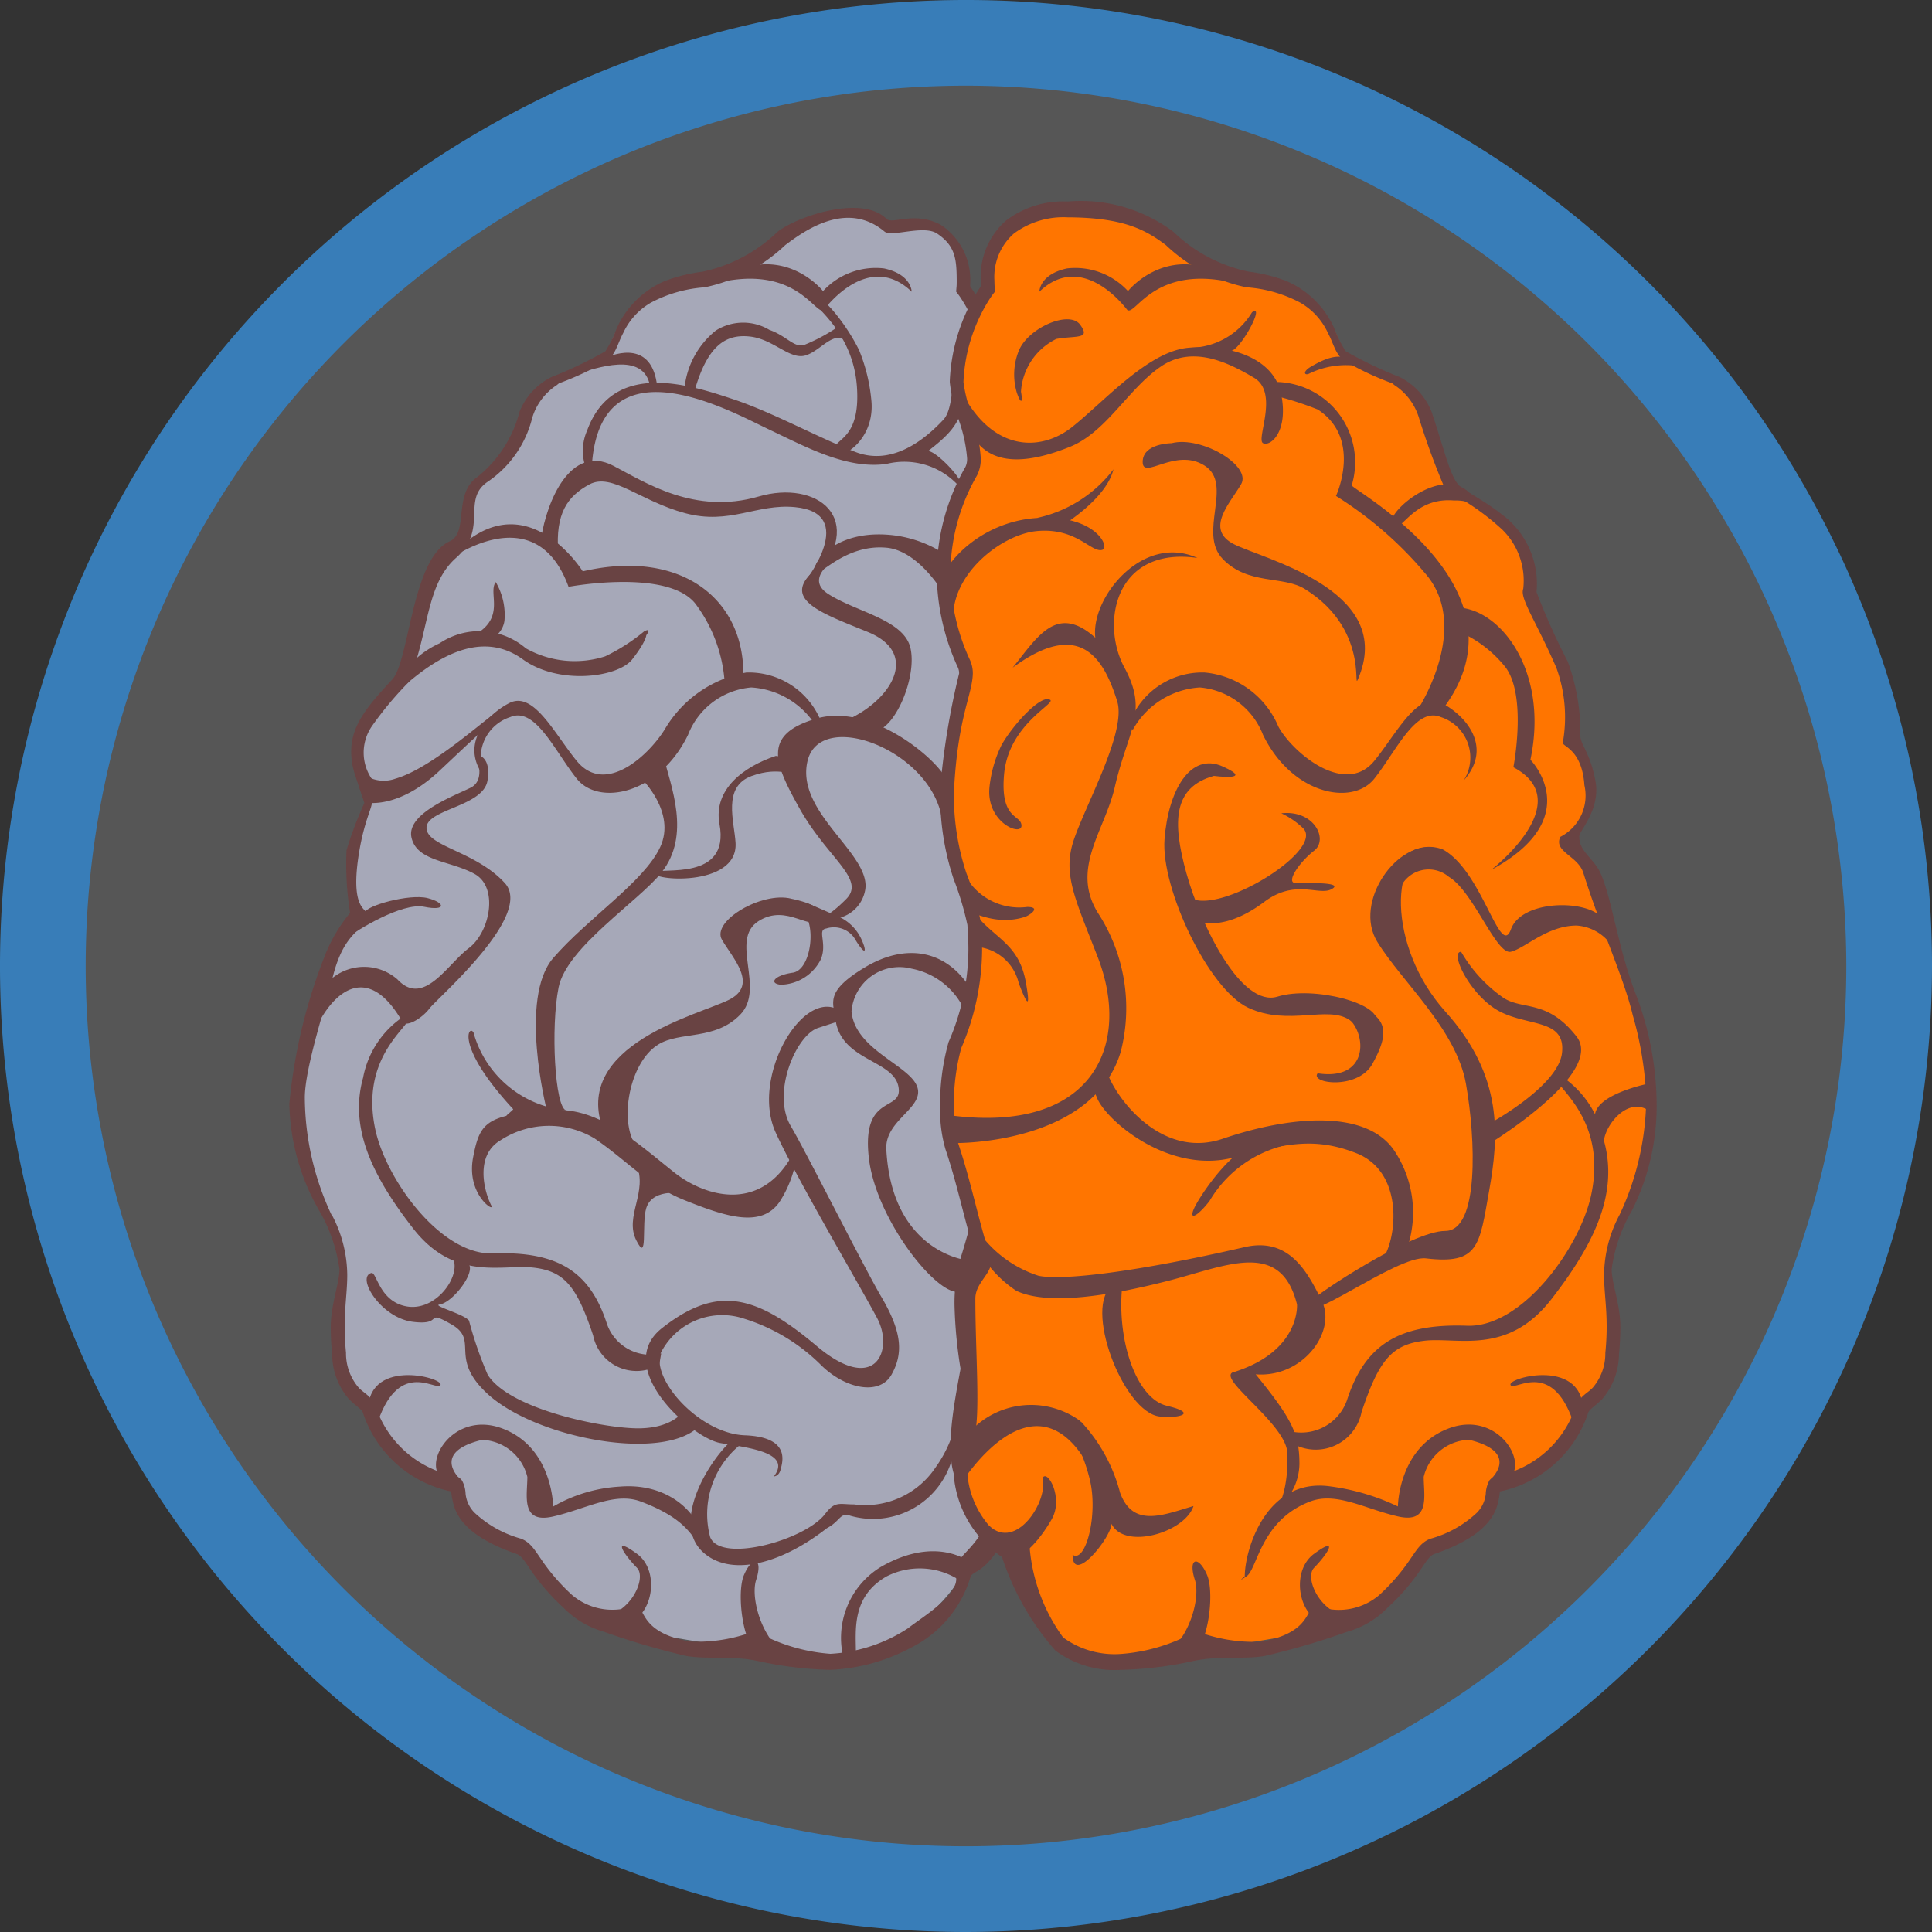 <svg id="Grupo_56761" data-name="Grupo 56761" xmlns="http://www.w3.org/2000/svg" xmlns:xlink="http://www.w3.org/1999/xlink" width="90" height="90" viewBox="0 0 90 90">
  <rect x="0" y="0" width="90" height="90" fill="#333333" stroke="none"/>
  <defs>
    <clipPath id="clip-path">
      <rect id="Rectángulo_33986" data-name="Rectángulo 33986" width="90" height="90" fill="none"/>
    </clipPath>
    <clipPath id="clip-path-2">
      <rect id="Rectángulo_33981" data-name="Rectángulo 33981" width="90" height="90" fill="#387db8"/>
    </clipPath>
    <clipPath id="clip-path-3">
      <rect id="Rectángulo_33980" data-name="Rectángulo 33980" width="86.009" height="86.009" fill="none"/>
    </clipPath>
    <clipPath id="clip-path-4">
      <path id="Trazado_113652" data-name="Trazado 113652" d="M42.2,12.287c-2.247.541-3.369,2.475-6.24,3.035a6.526,6.526,0,0,0-2.586.743c-1.529.871-1.6,2.366-2.038,2.7-1.726,1.307-3.2,1.55-3.652,2.868a8.631,8.631,0,0,1-2.193,3.342c-.793.791-.252,2.194-1.106,2.851-1.222.939-1.643,3.2-2.428,6.022-.174.627-1.709,2.078-1.842,2.741-.208,1.043.247,1.739.164,2.8-.067.862-.593,3.121-.56,3.95a3.7,3.7,0,0,1-.281,2.1c-.516,1.679-1.015,1.526-1.453,3.321-.637,2.612-2.116,6.381.448,10.281,1.584,2.408.24,3.254.544,6.315.212,2.134,1.151,1.929,1.411,2.608a5.177,5.177,0,0,0,3.9,3.446c.68.088-.68,1.611,3.057,2.918.624.218.66,1.052,2.294,2.569a3.943,3.943,0,0,0,1.769,1.053c1.837.5,4.077.724,7.1,1.345,5.305,1.09,8.687-1.65,9.961-4.479s1.808-2.232.535-5.714c-.406-1.108-1.56-5.572-.766-8.1.6-1.919.909-3.562,1.5-5.314a9.972,9.972,0,0,0-.145-4.706,11.141,11.141,0,0,1-.9-5.635c.085-1.138,1.453-3.256,1.243-6.557-.248-3.9-1.151-4.718-.765-5.574a9.592,9.592,0,0,0-.339-8.972c-.516-.935.711-3.29.678-4.18a8.116,8.116,0,0,0-1.454-4.315c.18-2.478-.825-3-3.17-3-1.164,0-1.779-.5-2.418-.5a1.139,1.139,0,0,0-.269.031" transform="translate(-16.98 -12.256)" fill="none"/>
    </clipPath>
    <linearGradient id="linear-gradient" x1="-0.359" y1="1.175" x2="-0.336" y2="1.175" gradientUnits="objectBoundingBox">
      <stop offset="0" stop-color="#e6ebf0"/>
      <stop offset="0.014" stop-color="#e4e8ec"/>
      <stop offset="0.067" stop-color="#e0e4e5"/>
      <stop offset="0.187" stop-color="#e0e3e3"/>
      <stop offset="0.378" stop-color="#daddde"/>
      <stop offset="0.633" stop-color="#c9ccd2"/>
      <stop offset="0.924" stop-color="#aeb0be"/>
      <stop offset="1" stop-color="#a6a8b8"/>
    </linearGradient>
    <clipPath id="clip-path-6">
      <path id="Trazado_113668" data-name="Trazado 113668" d="M56.192,15.712a8.123,8.123,0,0,0-1.454,4.315c-.032.891,1.195,3.246.679,4.18a9.587,9.587,0,0,0-.339,8.972c.386.856-.517,1.67-.766,5.574-.21,3.3,1.159,5.419,1.243,6.557a11.142,11.142,0,0,1-.9,5.635,9.982,9.982,0,0,0-.145,4.706c.592,1.752,1.8,4.1,1.19,6.017-.56,1.776-.049,6.289-.456,7.4-1.272,3.483,1.251,3.843,2.524,6.672s2.668,4.612,7.973,3.522c3.026-.62,5.264-.846,7.1-1.345a3.94,3.94,0,0,0,1.769-1.053c1.634-1.517,1.67-2.352,2.294-2.569,3.737-1.307,2.378-2.83,3.057-2.918a5.176,5.176,0,0,0,3.9-3.446c.26-.68,1.2-.474,1.411-2.608.3-3.061-1.006-3.584.336-6.149a13.467,13.467,0,0,0,.932-9.727c-.363-1.484-1.336-3.615-1.908-5.584a24.668,24.668,0,0,0-1.309-2.383c.419-.209.8-1.592.841-2.57.093-2.4-1.013-1.307-.8-3.319.235-2.15-1.908-4.843-1.931-5.687a4.214,4.214,0,0,0-1.091-3.116A19.652,19.652,0,0,1,78.06,25c-.617-.616-.936-1.77-1.493-3.411-.448-1.318-1.925-1.561-3.653-2.868-.441-.335-.509-1.83-2.037-2.7a6.522,6.522,0,0,0-2.586-.743c-3.828-.747-3.066-3.263-8.371-3.263-2.345,0-3.908,1.22-3.727,3.7" transform="translate(-54.129 -12.014)" fill="none"/>
    </clipPath>
    <linearGradient id="linear-gradient-2" x1="-1.244" y1="1.174" x2="-1.22" y2="1.174" gradientUnits="objectBoundingBox">
      <stop offset="0" stop-color="#c757a8"/>
      <stop offset="0.004" stop-color="#c459a9"/>
      <stop offset="0.114" stop-color="#7d96d7"/>
      <stop offset="0.193" stop-color="#51bdf4"/>
      <stop offset="0.233" stop-color="#40ccff"/>
      <stop offset="0.292" stop-color="#5dcfd7"/>
      <stop offset="0.435" stop-color="#a1d67c"/>
      <stop offset="0.552" stop-color="#d4db39"/>
      <stop offset="0.636" stop-color="#f3de0f"/>
      <stop offset="0.679" stop-color="#ffe000"/>
      <stop offset="0.796" stop-color="#ffb400"/>
      <stop offset="0.932" stop-color="#ff8600"/>
      <stop offset="1" stop-color="#ff7500"/>
    </linearGradient>
  </defs>
  <g id="Grupo_56760" data-name="Grupo 56760" clip-path="url(#clip-path)">
    <g id="Grupo_56751" data-name="Grupo 56751">
      <g id="Grupo_56750" data-name="Grupo 56750" clip-path="url(#clip-path-2)">
        <g id="Grupo_56749" data-name="Grupo 56749" transform="translate(1.996 1.995)" opacity="0.41" style="mix-blend-mode: color-burn;isolation: isolate">
          <g id="Grupo_56748" data-name="Grupo 56748">
            <g id="Grupo_56747" data-name="Grupo 56747" clip-path="url(#clip-path-3)">
              <path id="Trazado_113650" data-name="Trazado 113650" d="M88.467,45.462a43,43,0,1,1-43-43,43,43,0,0,1,43,43" transform="translate(-2.458 -2.457)" fill="#8a8a8a"/>
            </g>
          </g>
        </g>
        <path id="Trazado_113651" data-name="Trazado 113651" d="M45,90A45,45,0,1,1,90,45,45.052,45.052,0,0,1,45,90M45,3.991A41.008,41.008,0,1,0,86.008,45,41.055,41.055,0,0,0,45,3.991" transform="translate(0 0)" fill="#387db8"/>
      </g>
    </g>
    <g id="Grupo_56753" data-name="Grupo 56753" transform="translate(13.789 9.953)">
      <g id="Grupo_56752" data-name="Grupo 56752" clip-path="url(#clip-path-4)">
        <rect id="Rectángulo_33982" data-name="Rectángulo 33982" width="35.343" height="68.139" transform="translate(-1.111 0)" fill="url(#linear-gradient)"/>
      </g>
    </g>
    <g id="Grupo_56755" data-name="Grupo 56755">
      <g id="Grupo_56754" data-name="Grupo 56754" clip-path="url(#clip-path)">
        <path id="Trazado_113653" data-name="Trazado 113653" d="M27.823,43.614a1.984,1.984,0,0,1,1.062-2.961c1.169-.5,2.08,1.6,3.1,2.874s3.822.741,5.182-2.047a3.474,3.474,0,0,1,2.945-2.206,3.838,3.838,0,0,1,3.13,1.99l.126-.394a3.627,3.627,0,0,0-3.483-2.293,5.528,5.528,0,0,0-3.761,2.578c-.68,1.161-2.766,3.214-4.139,1.545-1.038-1.261-2.01-3.281-3.143-2.7-1.108.568-2.421,2.047-1.019,3.614" transform="translate(-5.115 -7.249)" fill="#694343"/>
        <path id="Trazado_113654" data-name="Trazado 113654" d="M39.434,37.253c.125-3.614-2.814-6.068-7.478-4.985,0,0-2.867-4.612-6.361-.452,0,0,4.121-3.161,5.7,1.173,0,0,4.586-.859,5.9.775a6.863,6.863,0,0,1,1.372,3.676Z" transform="translate(-4.81 -5.653)" fill="#694343"/>
        <path id="Trazado_113655" data-name="Trazado 113655" d="M50.14,16.434c-1.622-1.553-3.292-.166-4.1.861-.406.25-1.3-2.251-5.207-1.205,3.143-2.265,5.181.319,5.181.319a3.339,3.339,0,0,1,2.841-1.056c1.288.278,1.288,1.082,1.288,1.082" transform="translate(-7.674 -2.849)" fill="#694343"/>
        <path id="Trazado_113656" data-name="Trazado 113656" d="M43.309,51.54c-1.359-.348-3.737,1.045-3.228,1.916s1.7,2.09.339,2.787-7.389,2.09-5.86,6.1c.259.679,2.547,1.67,1.713.935-1.06-.935-.619-4.041.834-4.942,1.027-.637,2.633-.174,3.823-1.393s-.511-3.484.849-4.355,2.483.6,2.888-.175c.3-.57-1.359-.871-1.359-.871" transform="translate(-6.449 -9.676)" fill="#694343"/>
        <path id="Trazado_113657" data-name="Trazado 113657" d="M53.765,36.358c0-1.742-1.808-4.906-3.676-5.081s-3.039,1.255-3.287,1.161c-.356-.133.569-1.945,3.287-1.77s4.417,2.265,4.417,2.961a14.165,14.165,0,0,1-.741,2.729" transform="translate(-8.783 -5.762)" fill="#694343"/>
        <path id="Trazado_113658" data-name="Trazado 113658" d="M22.788,58.22c.806.248-2.242,1.523-1.436,5.325.5,2.352,3.059,5.873,5.481,5.785,3.062-.11,4.535.869,5.319,3.306a2.142,2.142,0,0,0,2.52,1.355l-.09.526A2.064,2.064,0,0,1,31.5,73.148c-.769-2.3-1.341-2.992-2.791-3.156s-3.653.661-5.588-1.818-2.981-4.711-2.336-7.025a4.4,4.4,0,0,1,2-2.928" transform="translate(-3.871 -10.942)" fill="#694343"/>
        <path id="Trazado_113659" data-name="Trazado 113659" d="M37.5,87.41c0-1.22-1.383-3-3.917-2.8a6.993,6.993,0,0,0-3.115.93s-.015-2.773-2.392-3.645-3.888,1.877-2.59,2.482c.779.363.736-.028.736-.028s-1.571-1.307.935-1.916a2.26,2.26,0,0,1,2.109,1.727c0,.871-.325,2.193,1.2,1.844s2.862-1.153,4.077-.7c2.322.871,2.36,1.759,2.87,2.107s.084,0,.084,0" transform="translate(-4.7 -15.359)" fill="#694343"/>
        <path id="Trazado_113660" data-name="Trazado 113660" d="M35.2,92.36c1.529,0,2.038-2.439.849-3.309s-.637,0,0,.653c.51.522-.467,2.525-2.123,2.265a1.655,1.655,0,0,0,1.273.391" transform="translate(-6.376 -16.668)" fill="#694343"/>
        <path id="Trazado_113661" data-name="Trazado 113661" d="M21.495,81.286c.977-3.179,2.718-1.7,2.973-1.916.365-.312-3.27-1.35-3.355,1.089-.037,1.076.382.827.382.827" transform="translate(-3.968 -14.825)" fill="#694343"/>
        <path id="Trazado_113662" data-name="Trazado 113662" d="M46.154,94.212c-2.264.465-3.3-2.673-2.945-3.774.34-1.045-.17-1.162-.566-.233-.363.852-.039,3.317.66,3.632a11.959,11.959,0,0,0,2.85.375" transform="translate(-7.986 -16.835)" fill="#694343"/>
        <path id="Trazado_113663" data-name="Trazado 113663" d="M46.5,17.013c.4-.348,1.7,1.327,2.265,2.509a8.169,8.169,0,0,1,.567,2.37c.171,2.092-1.955,3.008-1.73,2.171.127-.468,1.221-.5,1.052-2.867-.2-2.8-2.4-3.964-2.153-4.182" transform="translate(-8.736 -3.189)" fill="#694343"/>
        <path id="Trazado_113664" data-name="Trazado 113664" d="M42.039,23.83c1.768.834,3.681,1.9,5.539,1.64a3.422,3.422,0,0,1,3.276.923c.659.254-.654-1.277-1.229-1.5a.59.59,0,0,0-.1-.027c.776-.606,1.639-1.3,1.594-2.429-.071-1.773.056-2.093-.233-1.846s-.094,2.22-.65,2.815c-.842.9-2.365,2.172-4.094,1.508s-3.857-1.845-5.68-2.453c-2-.665-5.607-1.869-6.824,1.449a2.35,2.35,0,0,0,.2,2.26c0-6.793,6.433-3.175,8.2-2.342" transform="translate(-6.287 -3.857)" fill="#694343"/>
        <path id="Trazado_113665" data-name="Trazado 113665" d="M36.436,65.711c-1.529-1.219-3.143-2.7-5.011-2.874a4.982,4.982,0,0,1-4.276-3.484c-.1-.7-1.185.187,1.807,3.428.023.025-.345.3-.312.312-1.14.279-1.334.81-1.551,1.921-.339,1.742,1.023,2.6.849,2.265-.357-.7-.764-2.352.426-3.048a4.127,4.127,0,0,1,4.389-.079c1.529,1.046,2.472,2.183,4.176,2.867,1.954.784,3.58,1.306,4.43.086a5.271,5.271,0,0,0,.849-2.7c-1.443,3.31-4.247,2.526-5.775,1.307" transform="translate(-5.051 -11.113)" fill="#694343"/>
        <path id="Trazado_113666" data-name="Trazado 113666" d="M18,58.656a7.353,7.353,0,0,1,.933,2.707c0,.655-.4,1.648-.405,2.677,0,.387.017.818.065,1.308a3.253,3.253,0,0,0,.794,2.085c.361.347.6.469.643.631a5.513,5.513,0,0,0,4.111,3.657l0,.011a3.221,3.221,0,0,0,.166.779c.27.7.973,1.457,2.875,2.12.188.062.309.228.611.674a10.059,10.059,0,0,0,1.576,1.83,4.244,4.244,0,0,0,1.9,1.125A34.163,34.163,0,0,0,35.1,79.384c.979.165,2.083-.02,3.28.225a17.423,17.423,0,0,0,3.412.42H41.8a8.72,8.72,0,0,0,3.732-1.019,5.405,5.405,0,0,0,2.789-3.279c.071-.292.478-.186,1.108-1.05.607-.834.123-2.62.153-3.813a3.2,3.2,0,0,0,.118-.724c.193-2.247-.5-4.939-.492-7.386a15.469,15.469,0,0,1-.063-1.932c.611-1.947.237-3.339.817-5.055a6.456,6.456,0,0,0,.247-1.958,10.5,10.5,0,0,0-.395-3.03,10.909,10.909,0,0,1-.922-4.283c0-.356.015-.744.047-1.175a14.034,14.034,0,0,1,.645-2.144,12.254,12.254,0,0,0,.622-3.758c0-.231-.006-.469-.023-.713a34.678,34.678,0,0,0-.858-5.094.642.642,0,0,1,.058-.282,10.628,10.628,0,0,0,.986-4.388,10.082,10.082,0,0,0-1.338-4.956.839.839,0,0,1-.076-.4,6.854,6.854,0,0,1,.384-1.774,7.334,7.334,0,0,0,.421-1.77c0-.009,0-.026,0-.054a8.589,8.589,0,0,0-1.446-4.418c0-.088.006-.174.006-.259a3.065,3.065,0,0,0-1.377-2.6c-1.216-.655-2.252,0-2.532-.28-1.119-1.119-4.085-.15-5.065.6A7.15,7.15,0,0,1,35.838,14.9a7.647,7.647,0,0,0-1.734.427,4.3,4.3,0,0,0-2.274,2.254,5.538,5.538,0,0,1-.51,1.025,19.061,19.061,0,0,1-2.508,1.2,3.066,3.066,0,0,0-1.495,1.63,5.708,5.708,0,0,1-1.944,3.013c-1.169.794-.4,2.605-1.3,3.005-1.769.793-1.885,5.591-2.676,6.436-1.4,1.5-2.111,2.417-1.87,3.926.093.584.552,1.592.561,1.846a17.488,17.488,0,0,0-.826,2.189,14.428,14.428,0,0,0,.167,2.919,7.263,7.263,0,0,0-1.2,2.052,25.3,25.3,0,0,0-1.631,6.84A10.384,10.384,0,0,0,18,58.656m.557.165a12.985,12.985,0,0,1-1.237-5.451c0-1.4,1.034-4.51,1.286-5.55.564-2.357,1.558-2.154,1.605-2.995.015-.274-.82-.175-.351-2.945.234-1.378.584-2,.584-2.243,0-.616.612-.374.211-.841a2.173,2.173,0,0,1-.187-2.758,16.005,16.005,0,0,1,1.705-2.033c.948-2.418.789-4.533,2.191-5.775,1.525-1.352.232-2.708,1.479-3.549a5.057,5.057,0,0,0,2.069-2.972,2.78,2.78,0,0,1,1.144-1.526l.1-.083a13.867,13.867,0,0,0,2.289-1.085c.376-.325.452-.787.713-1.272a3.15,3.15,0,0,1,1.291-1.406,6.256,6.256,0,0,1,2.5-.711A7.734,7.734,0,0,0,39.7,13.66c.922-.693,2.878-2.089,4.623-.632.333.278,1.833-.331,2.459.1.844.574.9,1.177.905,2.191,0,.112,0,.229-.014.35l-.012.16.093.12s.073.093.194.286a7.082,7.082,0,0,1,.456.84,7.718,7.718,0,0,1,.724,2.955v.019h0a7.211,7.211,0,0,1-.385,1.52,7.572,7.572,0,0,0-.421,2.024,1.651,1.651,0,0,0,.177.8,9.249,9.249,0,0,1,1.238,4.555,9.769,9.769,0,0,1-.913,4.045,1.5,1.5,0,0,0-.131.624c.027.991.659,1.942.86,5.148l.318-.028-.318.029c.015.223.022.443.022.657a11.39,11.39,0,0,1-.584,3.5,13.289,13.289,0,0,0-.68,2.335c-.033.448-.05.859-.05,1.239a11.745,11.745,0,0,0,.974,4.573,9.946,9.946,0,0,1,.343,2.739,5.653,5.653,0,0,1-.2,1.686c-.6,1.787-.908,3.432-1.5,5.322a7.694,7.694,0,0,0-.292,2.262,21.34,21.34,0,0,0,1.063,6.111,4.546,4.546,0,0,1,.313,1.571c0,.971.292,2.33-.315,3.166s-1.147,1-.994,1.748c.179.874-1.614,1.92-2.227,2.413a7.3,7.3,0,0,1-3.623,1.194,8.276,8.276,0,0,1-3.506-1.069,7.427,7.427,0,0,1-3.006.5c-2.685-.458-1.968-1.89-2.756-1.623a2.9,2.9,0,0,1-2.759-.54,9.317,9.317,0,0,1-1.475-1.713c-.281-.406-.49-.765-.926-.923a5.19,5.19,0,0,1-2.158-1.213,1.469,1.469,0,0,1-.408-.875,1.413,1.413,0,0,0-.158-.6.532.532,0,0,0-.39-.237,4.855,4.855,0,0,1-3.641-3.227c-.218-.519-.578-.633-.8-.888a2.442,2.442,0,0,1-.581-1.613c-.045-.461-.061-.862-.061-1.223,0-.955.118-1.636.119-2.4a6.065,6.065,0,0,0-.728-2.823" transform="translate(-3.12 -2.242)" fill="#694343"/>
        <path id="Trazado_113667" data-name="Trazado 113667" d="M32.986,21.242c.978-.277,3.2-1.121,3.5.561.216.083.376.439.328,0-.234-2.127-1.918-1.557-2.467-1.307s-1.366.745-1.366.745" transform="translate(-6.2 -3.803)" fill="#694343"/>
      </g>
    </g>
    <g id="Grupo_56757" data-name="Grupo 56757" transform="translate(43.956 9.756)">
      <g id="Grupo_56756" data-name="Grupo 56756" clip-path="url(#clip-path-6)">
        <rect id="Rectángulo_33984" data-name="Rectángulo 33984" width="34.469" height="68.335" transform="translate(-1.09 0)" fill="url(#linear-gradient-2)"/>
      </g>
    </g>
    <g id="Grupo_56759" data-name="Grupo 56759">
      <g id="Grupo_56758" data-name="Grupo 56758" clip-path="url(#clip-path)">
        <path id="Trazado_113669" data-name="Trazado 113669" d="M59.271,80.841c1.408.206,2.232,1.623,2.635,3.273s-.2,3.918-.8,3.506c0,1.443,1.81-.825,1.81-1.444.6,1.237,3.419.412,3.821-.825-1.407.413-2.816,1.031-3.419-.619a7.688,7.688,0,0,0-1.81-3.3,6.992,6.992,0,0,0-2.232-.592" transform="translate(-11.14 -15.194)" fill="#694343"/>
        <path id="Trazado_113670" data-name="Trazado 113670" d="M69.794,83.326a2.711,2.711,0,0,0,1.132-2.149c0-1.393-.339-2.09-2.038-4.18,2.209.174,3.765-2,3.087-3.4s-1.546-3-3.6-2.526c-5.04,1.16-8.494,1.567-9.6,1.336A5.453,5.453,0,0,1,55.3,69.041a5.5,5.5,0,0,0,2.435,4.065c1.472.7,4.36.231,7.078-.465s5.238-1.945,6,1.1c0,0,.17,2.149-2.888,3.136-1.077.174,2.379,2.382,2.435,3.774.113,2.845-1.252,3.374-.566,2.671" transform="translate(-10.393 -12.976)" fill="#694343"/>
        <path id="Trazado_113671" data-name="Trazado 113671" d="M75.224,69.729c-.708,1.453,3.955-2.137,5.323-1.974,2.466.292,2.491-.581,2.945-3.136s.68-5.343-2.038-8.362-2.663-7.607-.4-7.607c-1.812-.464-3.907,2.5-2.773,4.355s3.679,4.064,4.133,6.62.623,6.851-.962,6.851-6.116,3.02-6.229,3.252" transform="translate(-14.124 -9.135)" fill="#694343"/>
        <path id="Trazado_113672" data-name="Trazado 113672" d="M54.733,59.2c-.3-.814-.391-1.309-.16-1.28,6.583.832,8.376-3.29,6.8-7.367-1.058-2.73-1.654-3.885-1.121-5.468.565-1.684,2.465-5.045,2.023-6.462-.65-2.089-1.784-3.832-4.869-1.568,1.133-1.393,2.037-3.019,3.85-1.393-.227-1.858,2.208-4.877,4.757-3.716-3.822-.551-4.53,3.019-3.4,5.109s.169,2.875-.453,5.575c-.472,2.047-2.1,3.833-.736,5.924a8.131,8.131,0,0,1,1.018,6.387c-1.3,4.355-7.708,4.26-7.708,4.26" transform="translate(-10.232 -5.954)" fill="#694343"/>
        <path id="Trazado_113673" data-name="Trazado 113673" d="M79.34,40c-1.133-.581-2.106,1.439-3.143,2.7-1.373,1.67-3.827-.422-4.465-1.607A4.13,4.13,0,0,0,68.3,38.577a3.627,3.627,0,0,0-3.483,2.293l.126.394a3.838,3.838,0,0,1,3.13-1.99,3.473,3.473,0,0,1,2.945,2.206c1.359,2.788,4.163,3.325,5.182,2.047s1.931-3.374,3.1-2.874a1.984,1.984,0,0,1,1.061,2.961c1.4-1.567.089-3.047-1.019-3.614" transform="translate(-12.182 -7.249)" fill="#694343"/>
        <path id="Trazado_113674" data-name="Trazado 113674" d="M73.349,22.614c-.272-.128-.339-.7-.339-.7a3.74,3.74,0,0,1,3.68,4.82c.284.348,8.523,4.907,4.191,10.481a9.2,9.2,0,0,0-1.19.088s2.662-3.949.4-6.5a17.6,17.6,0,0,0-4.133-3.58s1.241-2.664-.849-4.027a15.3,15.3,0,0,0-1.756-.581" transform="translate(-13.722 -4.119)" fill="#694343"/>
        <path id="Trazado_113675" data-name="Trazado 113675" d="M83.33,34.858c2.038-.174,4.53,2.788,3.624,7.084,0,0,2.654,2.7-1.833,5.135,0,0,4.1-3.16,1.039-4.786,0,0,.68-3.485-.452-4.762A5.6,5.6,0,0,0,83.444,35.9Z" transform="translate(-15.661 -6.55)" fill="#694343"/>
        <path id="Trazado_113676" data-name="Trazado 113676" d="M59.626,16.434c1.622-1.553,3.293-.166,4.1.861.405.25,1.3-2.251,5.207-1.205-3.143-2.265-5.181.319-5.181.319a3.339,3.339,0,0,0-2.841-1.056c-1.288.278-1.288,1.082-1.288,1.082" transform="translate(-11.206 -2.849)" fill="#694343"/>
        <path id="Trazado_113677" data-name="Trazado 113677" d="M54.88,21.512c1.442,3.31,3.86,3.335,5.388,2.115s3.529-3.509,5.4-3.683,3.992.436,4.332,2.178-.51,2.439-.849,2.265.765-2.353-.425-3.049c-1.062-.623-2.8-1.568-4.332-.522s-2.542,3.061-4.246,3.745c-1.954.784-3.567.871-4.417-.348a5.277,5.277,0,0,1-.849-2.7" transform="translate(-10.314 -3.743)" fill="#694343"/>
        <path id="Trazado_113678" data-name="Trazado 113678" d="M58.377,19.822c.4-1.087,2.362-1.951,2.872-1.254s-.179.5-1.109.665a2.936,2.936,0,0,0-1.646,2.456c.1.555-.015.568-.191.055a2.951,2.951,0,0,1,.074-1.923" transform="translate(-10.933 -3.443)" fill="#694343"/>
        <path id="Trazado_113679" data-name="Trazado 113679" d="M66.906,25.409c1.359-.348,3.737,1.045,3.228,1.916s-1.7,2.09-.339,2.787,7.389,2.09,5.861,6.1c-.472,1.236.68-2-2.548-4.007-1.028-.637-2.633-.174-3.822-1.393s.51-3.484-.849-4.355-2.888.7-2.888-.175,1.359-.871,1.359-.871" transform="translate(-12.319 -4.765)" fill="#694343"/>
        <path id="Trazado_113680" data-name="Trazado 113680" d="M63.3,61.176c.17,1.046,2.406,4.413,5.463,3.368s6.794-1.446,8.069.679A5.187,5.187,0,0,1,77.4,69.5c-.138.3-1.463.979-1.29.787.737-.813,1.216-4.162-1.145-5.077-1.955-.758-3.293-.43-5.688.206-3.057.814-6.059-1.8-6.4-2.845a1.055,1.055,0,0,1,.425-1.393" transform="translate(-11.801 -11.498)" fill="#694343"/>
        <path id="Trazado_113681" data-name="Trazado 113681" d="M69.094,44.378c-1.868.522-1.953,2.09-1.274,4.53s2.549,6.271,4.246,5.749,4.928.348,4.589,1.219-.213.567-1.233-.13-2.845.3-4.713-.566S66.631,49.6,66.8,47.339s1.19-4.093,2.718-3.4-.425.436-.425.436" transform="translate(-12.553 -8.231)" fill="#694343"/>
        <path id="Trazado_113682" data-name="Trazado 113682" d="M68.438,50.663c1.529.522,6.064-2.317,5.1-3.31a3.717,3.717,0,0,0-1.02-.7c1.529-.175,2.209,1.219,1.529,1.742s-1.359,1.51-.849,1.51,2.322-.058,1.644.291c-.594.3-1.683-.493-3.115.581-2.208,1.655-3.455.754-3.455.754Z" transform="translate(-12.83 -8.766)" fill="#694343"/>
        <path id="Trazado_113683" data-name="Trazado 113683" d="M54.782,35.4c-1.029-2.517,1.807-4.906,3.676-5.08s2.548,1.045,3.057.871c.361-.123-.339-1.655-3.057-1.48s-4.418,2.265-4.418,2.961a14.153,14.153,0,0,0,.741,2.729" transform="translate(-10.157 -5.581)" fill="#694343"/>
        <path id="Trazado_113684" data-name="Trazado 113684" d="M80.157,49.4a1.749,1.749,0,0,1,2.124-.7c1.854,1.023,2.661,5.11,3.17,3.716s3.567-1.393,4.247-.522a3.1,3.1,0,0,1,.68,1.742,2.148,2.148,0,0,0-1.869-1.393c-1.359,0-2.379,1.045-3.058,1.219s-1.742-2.8-2.888-3.484a1.453,1.453,0,0,0-2.378.871Z" transform="translate(-15.065 -9.127)" fill="#694343"/>
        <path id="Trazado_113685" data-name="Trazado 113685" d="M83.781,54.6c-.567,0,.452,2.09,1.813,2.787s3.057.348,2.887,1.916-3.4,3.31-3.4,3.31l-.171,1.044s5.606-3.367,4.248-5.109-2.492-1.219-3.4-1.8A6.722,6.722,0,0,1,83.781,54.6" transform="translate(-15.716 -10.261)" fill="#694343"/>
        <path id="Trazado_113686" data-name="Trazado 113686" d="M86.517,61.629c-.85.261,2.362,1.605,1.513,5.612-.526,2.479-3.224,6.189-5.776,6.1-3.228-.116-4.779.916-5.606,3.485a2.258,2.258,0,0,1-2.655,1.428l.094.555a2.176,2.176,0,0,0,3.245-1.443c.81-2.428,1.412-3.152,2.942-3.327s3.849.7,5.887-1.916,3.143-4.966,2.463-7.4a4.637,4.637,0,0,0-2.106-3.087" transform="translate(-13.906 -11.583)" fill="#694343"/>
        <path id="Trazado_113687" data-name="Trazado 113687" d="M71.368,88.787c0-1.22.995-4.637,4.021-4.181a10.474,10.474,0,0,1,3.113.929s.015-2.772,2.392-3.644,3.888,1.877,2.591,2.482c-.779.363-.737-.028-.737-.028s1.572-1.307-.935-1.916a2.261,2.261,0,0,0-2.109,1.727c0,.871.325,2.192-1.2,1.844s-2.862-1.153-4.077-.7c-2.322.871-2.463,3.136-2.972,3.485s-.085,0-.085,0" transform="translate(-13.382 -15.359)" fill="#694343"/>
        <path id="Trazado_113688" data-name="Trazado 113688" d="M76.078,92.36c-1.53,0-2.039-2.439-.85-3.309s.637,0,0,.653c-.509.522.467,2.525,2.124,2.265a1.656,1.656,0,0,1-1.273.391" transform="translate(-14.015 -16.668)" fill="#694343"/>
        <path id="Trazado_113689" data-name="Trazado 113689" d="M89.644,81.286c-.978-3.179-2.719-1.7-2.973-1.916-.365-.312,3.269-1.35,3.355,1.089.038,1.076-.382.827-.382.827" transform="translate(-16.285 -14.825)" fill="#694343"/>
        <path id="Trazado_113690" data-name="Trazado 113690" d="M64.921,94.212c2.264.465,3.3-2.673,2.945-3.774-.34-1.045.17-1.162.567-.233.362.852.037,3.317-.661,3.632a11.955,11.955,0,0,1-2.85.375" transform="translate(-12.202 -16.835)" fill="#694343"/>
        <path id="Trazado_113691" data-name="Trazado 113691" d="M60.613,81.316a3.88,3.88,0,0,0-5.152.58,2.565,2.565,0,0,0-.361,2.361s3.292-5.328,5.869-.943c1.087,1.848-.355-2-.355-2" transform="translate(-10.329 -15.147)" fill="#694343"/>
        <path id="Trazado_113692" data-name="Trazado 113692" d="M55.3,50.1a2.878,2.878,0,0,0,2.944,1.567c.68,0,.11.394-.114.465-1.641.522-2.83-.639-1.981.232s1.756,1.22,2.038,2.845c.175,1,.14,1.268-.339,0a2.2,2.2,0,0,0-2.07-1.691Z" transform="translate(-10.393 -9.417)" fill="#694343"/>
        <path id="Trazado_113693" data-name="Trazado 113693" d="M59.591,40.144c-.4-.291-1.7,1.105-2.265,2.09a5.864,5.864,0,0,0-.567,1.974c-.171,1.743,1.7,2.381,1.473,1.684-.127-.39-.964-.291-.794-2.265.2-2.331,2.4-3.3,2.153-3.484" transform="translate(-10.666 -7.538)" fill="#694343"/>
        <path id="Trazado_113694" data-name="Trazado 113694" d="M76.428,58.067c1.316,0,2,3.223-.849,2.788-.382.479,1.869.784,2.548-.436S78.849,58.5,78,57.98a1.373,1.373,0,0,0-1.572.087" transform="translate(-14.197 -10.857)" fill="#694343"/>
        <path id="Trazado_113695" data-name="Trazado 113695" d="M83.35,28.087c-1.415-1.161-4.115,1.29-3.447,1.679.4.231.953-1.388,2.82-1.231a2.5,2.5,0,0,1,1.61.527Z" transform="translate(-14.998 -5.221)" fill="#694343"/>
        <path id="Trazado_113696" data-name="Trazado 113696" d="M59.482,29.188a6.082,6.082,0,0,0,3.567-2.265c-.34,1.393-2.379,2.613-2.379,2.613Z" transform="translate(-11.179 -5.06)" fill="#694343"/>
        <path id="Trazado_113697" data-name="Trazado 113697" d="M91.913,64.813c.085-.784,1.2-2.169,2.223-1.3a5.585,5.585,0,0,0-.071-1.373s-2.575.493-2.575,1.538.424,1.133.424,1.133" transform="translate(-17.195 -11.679)" fill="#694343"/>
        <path id="Trazado_113698" data-name="Trazado 113698" d="M68.162,19.555A3.417,3.417,0,0,0,71.135,17.9c.583-.4-.339,1.393-.849,1.742s-2.124-.087-2.124-.087" transform="translate(-12.811 -3.353)" fill="#694343"/>
        <path id="Trazado_113699" data-name="Trazado 113699" d="M73.559,65.537a5.567,5.567,0,0,0-4.36,2.729c-.68.871-1.077.929-.567.058s1.7-2.439,2.547-2.613a15.81,15.81,0,0,1,2.379-.174" transform="translate(-12.856 -12.317)" fill="#694343"/>
        <path id="Trazado_113700" data-name="Trazado 113700" d="M64.169,73.622c-.287,2.581.643,5.328,2.075,5.661s.635.592-.322.5c-1.718-.166-3.62-5.219-2.184-6.118.931-.583.43-.042.43-.042" transform="translate(-11.884 -13.794)" fill="#694343"/>
        <path id="Trazado_113701" data-name="Trazado 113701" d="M56.189,86.857s.394,1.29,1.11,1.623,1.681-.791,2.253-1.79-.214-2.372-.43-1.915c.287,1.04-1.216,3.412-2.482,2.217Z" transform="translate(-10.56 -15.916)" fill="#694343"/>
        <path id="Trazado_113702" data-name="Trazado 113702" d="M87.27,53.45a14.574,14.574,0,0,0-.981-5c-.812-2.088-1.11-4.456-1.636-5.609-.322-.7-1.028-1.028-.982-1.729.018-.263,1-1.251.748-2.571-.258-1.367-.74-1.721-.7-2.15a9.575,9.575,0,0,0-.588-3.4,30.814,30.814,0,0,1-1.454-3.238,4.037,4.037,0,0,0-1.651-3.645c-.772-.6-1.308-.841-1.869-1.247-.485-.351-.737-1.638-1.368-3.5a3.069,3.069,0,0,0-1.5-1.63,19.061,19.061,0,0,1-2.508-1.2,5.6,5.6,0,0,1-.51-1.025A4.3,4.3,0,0,0,70,15.253a7.628,7.628,0,0,0-1.732-.427,7.146,7.146,0,0,1-3.509-1.857,7.172,7.172,0,0,0-4.915-1.411,4.413,4.413,0,0,0-2.889.895,3.491,3.491,0,0,0-1.171,2.793c0,.085,0,.171.007.259a8.569,8.569,0,0,0-1.447,4.418c0,.028,0,.045,0,.054a7.372,7.372,0,0,0,.421,1.77,6.894,6.894,0,0,1,.385,1.774.849.849,0,0,1-.076.4,10.071,10.071,0,0,0-1.339,4.956,10.63,10.63,0,0,0,.986,4.388.641.641,0,0,1,.057.282,34.872,34.872,0,0,0-.858,5.094c-.017.244-.023.482-.023.713a12.258,12.258,0,0,0,.622,3.758,14.034,14.034,0,0,1,.645,2.144c.031.431.047.819.047,1.175a10.91,10.91,0,0,1-.923,4.283,10.532,10.532,0,0,0-.394,3.03A6.448,6.448,0,0,0,54.14,55.7c.581,1.717.887,3.358,1.5,5.305.118.375-.371.853-.337,1.324,0,2.447-1.09,5.5-.9,7.744a3.2,3.2,0,0,0,.118.724,5.083,5.083,0,0,0,1.172,2.931c.63.863,1.037.758,1.108,1.05a12.4,12.4,0,0,0,2.461,4.282,4.611,4.611,0,0,0,3.042.9h.009a17.4,17.4,0,0,0,3.411-.42c1.2-.245,2.3-.061,3.28-.225a34.425,34.425,0,0,0,3.84-1.125,4.246,4.246,0,0,0,1.895-1.125,10.026,10.026,0,0,0,1.576-1.83c.3-.446.422-.613.611-.674,1.9-.663,2.605-1.419,2.875-2.12a3.179,3.179,0,0,0,.166-.78v-.01a5.515,5.515,0,0,0,4.113-3.657c.041-.162.281-.284.642-.631a3.245,3.245,0,0,0,.794-2.086c.048-.49.065-.92.065-1.307,0-1.029-.406-2.022-.405-2.677a7.353,7.353,0,0,1,.933-2.707A10.857,10.857,0,0,0,87.27,53.45m-2.447,8.124c0,.759.121,1.44.12,2.4,0,.361-.016.762-.062,1.223a2.447,2.447,0,0,1-.581,1.613c-.226.254-.586.369-.8.888a4.856,4.856,0,0,1-3.641,3.227.533.533,0,0,0-.39.237,1.4,1.4,0,0,0-.158.6,1.466,1.466,0,0,1-.409.875A5.174,5.174,0,0,1,76.74,73.85c-.436.158-.645.516-.926.923a9.326,9.326,0,0,1-1.475,1.712,2.9,2.9,0,0,1-2.759.541c-.789-.266-.072,1.165-2.756,1.623a7.422,7.422,0,0,1-3.005-.5,8.284,8.284,0,0,1-3.507,1.069,4.06,4.06,0,0,1-2.689-.768,8.285,8.285,0,0,1-1.57-4.338c.152-.744-1.272-.033-1.874-.863A4.228,4.228,0,0,1,55.154,70.7a4.565,4.565,0,0,1,.313-1.571c.322-.892.064-4,.068-6.468,0-.8.915-1.226.7-1.905-.594-1.89-.9-3.535-1.5-5.322a5.656,5.656,0,0,1-.2-1.686A9.9,9.9,0,0,1,54.876,51a11.744,11.744,0,0,0,.973-4.573c0-.38-.016-.791-.05-1.239a13.138,13.138,0,0,0-.68-2.335,11.4,11.4,0,0,1-.583-3.5c0-.214,0-.434.021-.657l-.318-.029.318.028c.2-3.207.833-4.158.86-5.148a1.5,1.5,0,0,0-.131-.624,9.771,9.771,0,0,1-.914-4.045,9.254,9.254,0,0,1,1.238-4.556,1.655,1.655,0,0,0,.177-.8,7.542,7.542,0,0,0-.422-2.024,7.3,7.3,0,0,1-.384-1.52v-.019A7.742,7.742,0,0,1,55.706,17a7.353,7.353,0,0,1,.456-.84c.121-.193.194-.284.194-.286l.093-.12-.013-.16c-.008-.122-.013-.238-.013-.35a2.692,2.692,0,0,1,.905-2.192,3.865,3.865,0,0,1,2.517-.755c2.617.008,3.644.6,4.565,1.292a7.738,7.738,0,0,0,3.753,1.967,6.252,6.252,0,0,1,2.5.711,3.141,3.141,0,0,1,1.291,1.406c.261.486.338.948.714,1.272a13.907,13.907,0,0,0,2.29,1.085l.1.083A2.78,2.78,0,0,1,76.2,21.639a33.837,33.837,0,0,0,1.244,3.378,11.482,11.482,0,0,1,2.648,1.838,3.329,3.329,0,0,1,.966,2.742c-.172.449.573,1.463,1.543,3.684a6.742,6.742,0,0,1,.3,3.482c-.047.187.89.288,1.005,1.986a2.161,2.161,0,0,1-1.122,2.408c-.327.7.823.876,1.074,1.682.8,2.566,1.873,4.826,2.3,6.621a16.32,16.32,0,0,1,.629,3.84,12.985,12.985,0,0,1-1.237,5.451,6.065,6.065,0,0,0-.728,2.823" transform="translate(-10.099 -2.172)" fill="#694343"/>
        <path id="Trazado_113703" data-name="Trazado 113703" d="M77.758,20.982a3.915,3.915,0,0,0-2.72.277c-.214.084-.286-.11.1-.332s1.122-.639,1.67-.389.954.444.954.444" transform="translate(-14.07 -3.845)" fill="#694343"/>
        <path id="Trazado_113704" data-name="Trazado 113704" d="M48.94,93.66c0-1-.2-2.566,1.432-3.5a3.4,3.4,0,0,1,3.288.111c.71-.717.582-.777.582-.777s-1.527-1.272-4.135.222a3.872,3.872,0,0,0-1.75,4.218c.213.722.583-.278.583-.278" transform="translate(-9.07 -16.726)" fill="#694343"/>
        <path id="Trazado_113705" data-name="Trazado 113705" d="M45.987,57.876c-1.7-.888-4.043,3.191-2.89,5.731.968,2.131,3.937,7.158,4.732,8.657.784,1.477-.075,3.608-2.823,1.29-2.863-2.414-4.652-2.83-7.2-.833-2.335,1.834,1.392,5.134,2.718,5.356s3.339.443,2.491,1.554c0,0,.239,0,.318-.333s.477-1.5-1.67-1.582-4.413-2.671-3.9-3.87a3.207,3.207,0,0,1,3.658-1.624,8.749,8.749,0,0,1,3.817,2.248c1.113,1.082,2.7,1.415,3.26.416s.477-2-.477-3.62c-.81-1.376-3.511-6.764-4.215-7.95-.914-1.54.24-4.246,1.272-4.578L46.12,58.4Z" transform="translate(-6.965 -10.854)" fill="#694343"/>
        <path id="Trazado_113706" data-name="Trazado 113706" d="M41.405,82.556c-1.087,1.055-2.616,3.741-1.246,5.05,1.22,1.166,3.526.694,5.805-1.082.637-.334.61-.75,1.087-.583a3.825,3.825,0,0,0,4.877-3.385l.053-.971a5.858,5.858,0,0,1-.954,2.109,3.939,3.939,0,0,1-3.791,1.721c-.689,0-.883-.173-1.352.443-.927,1.221-4.867,2.315-5.355,1.082a4.155,4.155,0,0,1,1.432-4.328c.425-.056-.556-.056-.556-.056" transform="translate(-7.446 -15.334)" fill="#694343"/>
        <path id="Trazado_113707" data-name="Trazado 113707" d="M39.726,21.71c.607-2.15,1.465-2.68,2.587-2.555s1.869,1.121,2.617.872,1.371-1.308,1.994-.529c.281.351-.468-.826-.468-.826a8.152,8.152,0,0,1-1.651.888c-.467.093-.794-.437-1.589-.717a2.384,2.384,0,0,0-2.492.032,3.957,3.957,0,0,0-1.465,2.741c.047.28.467.093.467.093" transform="translate(-7.378 -3.477)" fill="#694343"/>
        <path id="Trazado_113708" data-name="Trazado 113708" d="M31.049,30.025c.253-1.682,1.358-4.392,3.348-3.364,1.5.776,3.791,2.305,6.791,1.433,2.667-.776,5.149.966,2.5,4.02-.158.405-.335-.078-.335-.078s2.483-3.163-.486-3.444c-1.792-.169-3.032.842-5.118.281s-3.411-1.9-4.454-1.341S31.712,28.9,31.838,30.68c.037.527-.789-.655-.789-.655" transform="translate(-5.836 -4.968)" fill="#694343"/>
        <path id="Trazado_113709" data-name="Trazado 113709" d="M17.618,57.123c.607-2.15,2.475-4.623,4.347-1.543.093.561.981.032,1.355-.467s4.876-4.347,3.506-5.842-3.646-1.7-3.646-2.571,2.641-.987,2.84-2.2-.549-1.213-.549-1.213.514,1.169-.234,1.542-3.007,1.2-2.758,2.322,1.823,1.075,2.945,1.7.717,2.711-.281,3.459-2.1,2.758-3.318,1.449a2.359,2.359,0,0,0-3.72.845,20.165,20.165,0,0,0-.486,2.521" transform="translate(-3.311 -8.136)" fill="#694343"/>
        <path id="Trazado_113710" data-name="Trazado 113710" d="M19.921,53.355c.421-.327,2.538-1.653,3.583-1.441s.992-.194.156-.405-2.886.352-2.929.685-.81,1.161-.81,1.161" transform="translate(-3.744 -9.672)" fill="#694343"/>
        <path id="Trazado_113711" data-name="Trazado 113711" d="M22.05,39.609c1.543-1.519,4.11-3.794,6.45-2.1,1.683,1.215,4.44.841,5.095,0s.654-1.122.654-1.122.281-.374-.093-.187a8.792,8.792,0,0,1-1.823,1.169,4.643,4.643,0,0,1-3.692-.374,3.323,3.323,0,0,0-4.02-.234,4.235,4.235,0,0,0-1.776,1.5Z" transform="translate(-4.144 -6.793)" fill="#694343"/>
        <path id="Trazado_113712" data-name="Trazado 113712" d="M36.662,43.289c.374,1.5,1.309,3.739-.063,5.484-1.048,1.333-4.425,3.49-4.8,5.36s-.172,5.6.35,5.727c-.849.007-.911-.055-.911-.055s-1.308-5.173.312-7.042,4.237-3.553,4.985-5.173-.872-3.178-.872-3.178Z" transform="translate(-5.778 -8.136)" fill="#694343"/>
        <path id="Trazado_113713" data-name="Trazado 113713" d="M43.194,43.365c-1.5.5-2.919,1.566-2.618,3.178.5,2.68-2.742,1.994-2.992,2.243-.373.374,3.864.749,3.74-1.371-.058-1-.624-2.617.749-3.116s1.869.125,1.994-.374-.872-.561-.872-.561" transform="translate(-7.059 -8.15)" fill="#694343"/>
        <path id="Trazado_113714" data-name="Trazado 113714" d="M24.991,72.067c.56.748-.654,2.586-2.088,2.337-1.289-.224-1.4-1.623-1.651-1.558-.717.187.436,2.087,1.932,2.275s.5-.624,1.807.124-.166,1.546,1.683,3.241c2.244,2.056,8.164,3.178,9.846,1.5l-.747-.686s-.529.841-2.275.78-5.852-.939-6.825-2.493a17.6,17.6,0,0,1-.872-2.524c-.25-.312-1.731-.694-1.372-.749.624-.093,1.714-1.526,1.341-1.9a1.077,1.077,0,0,0-.78-.343" transform="translate(-3.953 -13.545)" fill="#694343"/>
        <path id="Trazado_113715" data-name="Trazado 113715" d="M36.46,66.772c.561,1.308-.56,2.43,0,3.552s.237-.76.468-1.5c.312-1,1.869-.655,1.869-.655Z" transform="translate(-6.822 -12.549)" fill="#694343"/>
        <path id="Trazado_113716" data-name="Trazado 113716" d="M27.288,35.819c1.4-.81.56-1.932.935-2.43a3.031,3.031,0,0,1,.405,1.808,1.106,1.106,0,0,1-.468.748Z" transform="translate(-5.129 -6.274)" fill="#694343"/>
        <path id="Trazado_113717" data-name="Trazado 113717" d="M20.761,44.962s1.511.4,3.506-1.472,2.452-2.348,3.084-2.594.819-.8-.117-.351c-.563.267-3.225,2.8-5.024,3.318A1.6,1.6,0,0,1,20.2,43a12.989,12.989,0,0,0,.561,1.963" transform="translate(-3.789 -7.589)" fill="#694343"/>
        <path id="Trazado_113718" data-name="Trazado 113718" d="M52.235,45.674c-.685-3.116-5.671-4.923-6.231-2.493s3.053,4.363,2.679,6.045a1.628,1.628,0,0,1-2.076,1.225s.269.084,1.2-.851-.875-1.9-2.181-4.238c-1.184-2.119-1.731-3.442.81-4.175s5.671,1.932,6.045,2.867a1.6,1.6,0,0,1-.249,1.62" transform="translate(-8.389 -7.717)" fill="#694343"/>
        <path id="Trazado_113719" data-name="Trazado 113719" d="M48.336,39.334c1.917-.966,3.1-3.022.737-3.989s-4.424-1.631-1.917-3.294c1.033-1.057.455-.457.455-.457l.421.046s-2.121,1.094-.795,1.94,3.531,1.194,3.826,2.524S50.4,39.7,49.515,39.939a.958.958,0,0,1-1.18-.6" transform="translate(-8.648 -5.906)" fill="#694343"/>
        <path id="Trazado_113720" data-name="Trazado 113720" d="M54.076,56.147c-1.121-1.621-2.929-1.932-4.8-.81s-1.478,1.625-1.372,2.43c.257,1.927,2.681,1.87,2.93,3.116s-1.745.25-1.372,3.365,3.717,7.056,4.425,6.045a1.445,1.445,0,0,0,.142-1.311s-3.507-.372-3.757-5.17c-.072-1.375,1.807-1.931,1.433-2.929s-2.892-1.713-3.054-3.49a2.239,2.239,0,0,1,2.8-1.994,3.42,3.42,0,0,1,2.369,1.744Z" transform="translate(-8.984 -10.275)" fill="#694343"/>
        <path id="Trazado_113721" data-name="Trazado 113721" d="M45.713,52.179c.685.561.436,2.742-.436,2.867s-1.122.5-.561.561a2.14,2.14,0,0,0,1.87-1.184c.311-.748-.188-1.372.248-1.433a1.16,1.16,0,0,1,1.309.436c.5.841.6.686.374.156A2.144,2.144,0,0,0,47.4,52.428c-.188-.063-1.247-.561-1.5-.623s-.187.374-.187.374" transform="translate(-8.348 -9.735)" fill="#694343"/>
      </g>
    </g>
  </g>
</svg>

